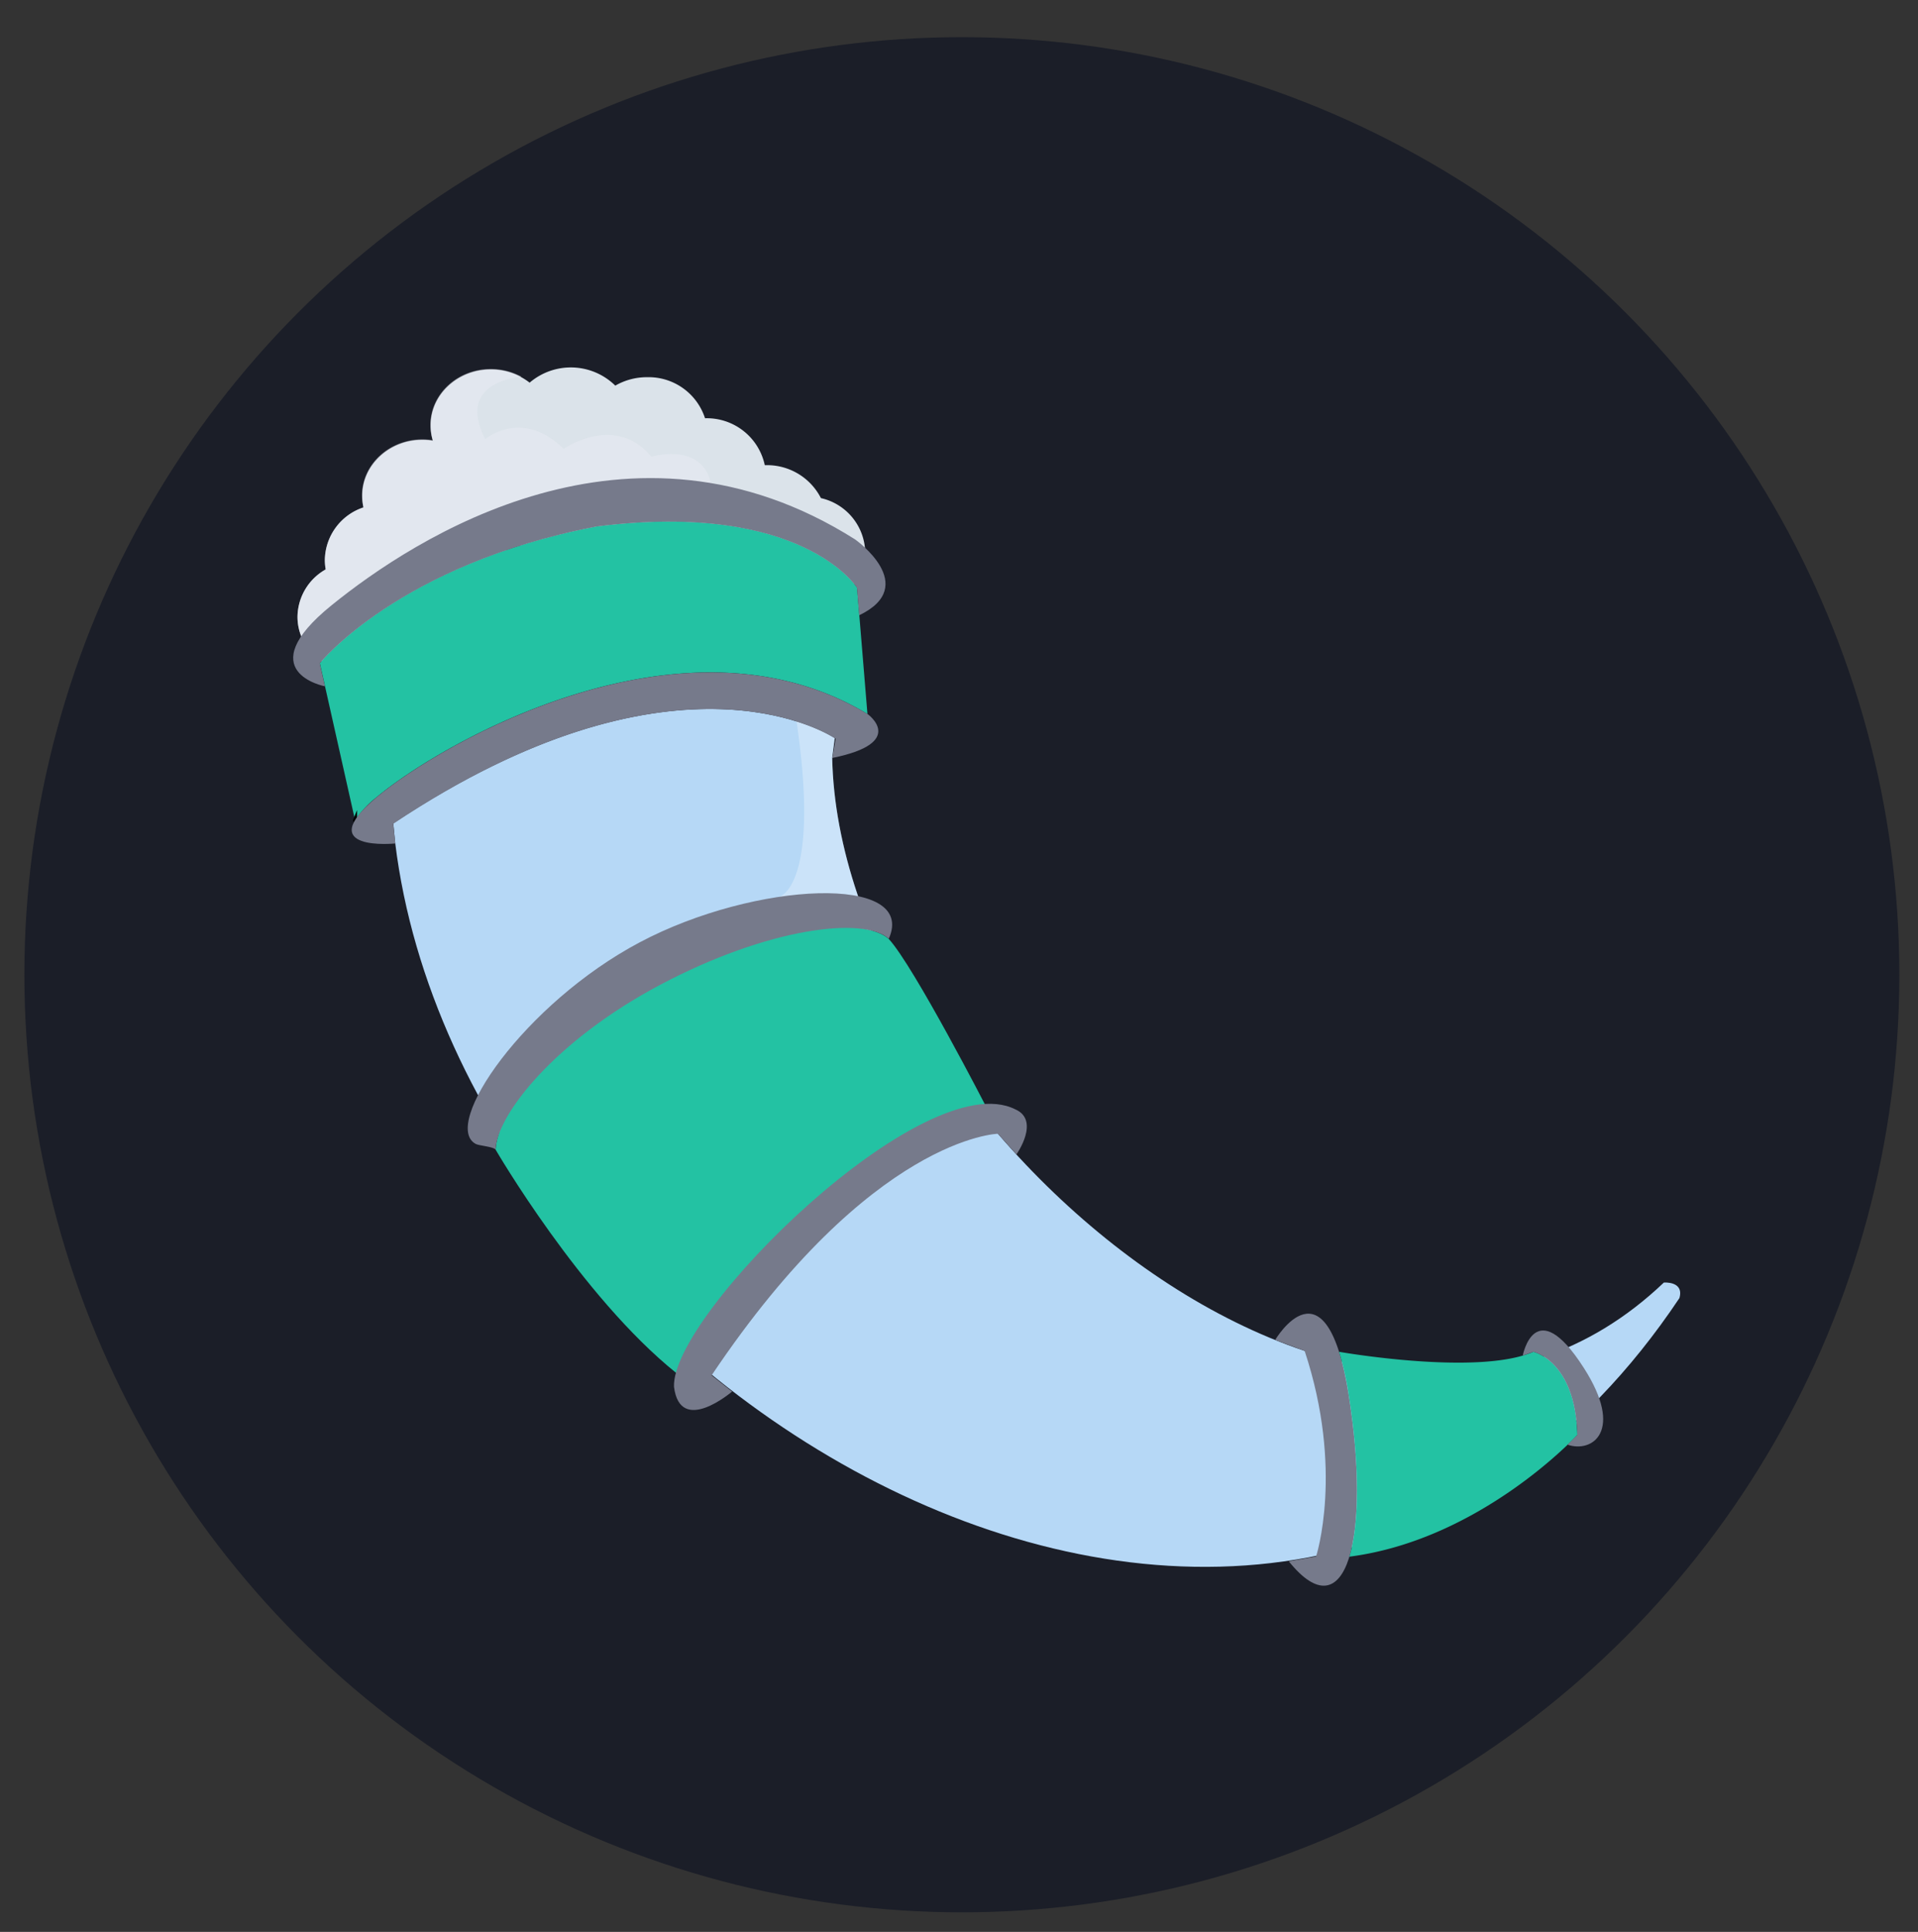 <svg xmlns="http://www.w3.org/2000/svg" xmlns:xlink="http://www.w3.org/1999/xlink" viewBox="0 0 291.09 293.17"><rect x="0" y="0" width="291.09" height="293.17" fill="#333333" stroke="none"/><defs><filter id="luminosity-noclip" x="88.85" y="-8357.28" width="34.63" height="32766" filterUnits="userSpaceOnUse" color-interpolation-filters="sRGB"><feFlood flood-color="#fff" result="bg"/><feBlend in="SourceGraphic" in2="bg"/></filter><mask id="mask" x="88.85" y="-8357.28" width="34.63" height="32766" maskUnits="userSpaceOnUse"><g style="filter:url(#luminosity-noclip)"/></mask><linearGradient id="linear-gradient" x1="115.59" y1="99.87" x2="118.02" y2="133.11" gradientTransform="matrix(1, 0.07, -0.07, 1, -1.7, -5.59)" gradientUnits="userSpaceOnUse"><stop offset="0.19"/><stop offset="0.91" stop-color="#fff"/></linearGradient><filter id="luminosity-noclip-2" x="88.85" y="109.26" width="34.63" height="28" filterUnits="userSpaceOnUse" color-interpolation-filters="sRGB"><feFlood flood-color="#fff" result="bg"/><feBlend in="SourceGraphic" in2="bg"/></filter><mask id="mask-2" x="88.85" y="109.26" width="34.63" height="28" maskUnits="userSpaceOnUse"><g style="mask:url(#mask);filter:url(#luminosity-noclip-2)"><path d="M88.85,110.31s14,2.65,14.36,17.19,7.36,10.95,4.64,1.43c-2.91-10.18.38-15,5.67-14.08,0,0,2.82.1,1.5,7s4.71,7.23,3.57-4.21c0,0,1-10.75,4.89-7.91" style="mix-blend-mode:multiply;fill:url(#linear-gradient)"/></g></mask></defs><g id="ëÎÓÈ_1" data-name="ëÎÓÈ 1"><circle cx="145.98" cy="147.92" r="142.28" style="fill:#1b1e28"/><path d="M124.59,75.59a9.18,9.18,0,0,0-8.34-5h-.18a9,9,0,0,0-9-7.12H107a9,9,0,0,0-8.8-6.23,9.6,9.6,0,0,0-4.82,1.28,9.62,9.62,0,0,0-13-.45,9.48,9.48,0,0,0-5.9-2c-5,0-9.12,3.8-9.12,8.49a8.09,8.09,0,0,0,.34,2.32,9.31,9.31,0,0,0-1.59-.13c-5,0-9.13,3.8-9.13,8.49A8.16,8.16,0,0,0,55.16,77,8.54,8.54,0,0,0,49.3,85a8.22,8.22,0,0,0,.13,1.41,8.36,8.36,0,0,0-4.28,7.19c0,4.69,4.09,8.49,9.13,8.49s9.13-3.8,9.13-8.49a8.22,8.22,0,0,0-.13-1.41,8.6,8.6,0,0,0,3.92-4.82A9.42,9.42,0,0,0,77.65,82a9.6,9.6,0,0,0,12.21-1.2,9.45,9.45,0,0,0,6.82,2.85A9.32,9.32,0,0,0,104.21,80a9.82,9.82,0,0,0,2.85.42h.18a8.77,8.77,0,0,0,6.6,6.82,9.18,9.18,0,0,0,8.34,5c5,0,9.13-3.81,9.13-8.49A8.61,8.61,0,0,0,124.59,75.59Z" style="fill:#dbe3ea"/><path d="M107.9,73.31c-1.46-6.29-9.06-4-9.06-4-5.49-6.67-13.29-1.19-13.29-1.19-6.32-6.23-11.91-1.48-11.91-1.48-3.93-7.69,2.93-9.19,5.48-9.48A9.63,9.63,0,0,0,74.44,56c-5,0-9.12,3.8-9.12,8.49a8.09,8.09,0,0,0,.34,2.32,9.31,9.31,0,0,0-1.59-.13c-5,0-9.13,3.8-9.13,8.49A8.16,8.16,0,0,0,55.16,77,8.54,8.54,0,0,0,49.3,85a8.22,8.22,0,0,0,.13,1.41,8.36,8.36,0,0,0-4.28,7.19c0,4.63,4,8.4,9,8.49l6.31-2.21a8,8,0,0,0,2.86-7.69,8.6,8.6,0,0,0,3.92-4.82A9.42,9.42,0,0,0,77.65,82a9.6,9.6,0,0,0,12.21-1.2,9.35,9.35,0,0,0,5.57,2.76C102.83,79.48,108.42,75.56,107.9,73.31Z" style="fill:#ebedf5;opacity:0.5"/><path d="M54.13,124.12a15.41,15.41,0,0,1,3-3.12c9.88-8.3,46.65-29.46,74.52-12.65l-1.58-19.18s-8.3-13.24-39.53-9.29c-30.05,5.73-42,20.76-42,20.76l5.34,23.81Q53.88,124.35,54.13,124.12Z" style="fill:#23c2a3"/><path d="M53.89,124.52l0-.07A.09.09,0,0,0,53.89,124.52Z" style="fill:none;stroke:#000;stroke-miterlimit:10;stroke-width:0.593px"/><path d="M252.52,194.63c-46,43.88-125.13-25.5-126.22-79.61l.39-3c-1.75-1.12-25-15-67,12.92l.29,3h0v0c10.36,84.23,134.86,158.88,194.9,69.05C255.63,194.38,252.52,194.63,252.52,194.63Z" style="fill:#b6d8f6"/><path d="M135.24,147.78h0c-5.45-10.67-8.72-22.13-8.94-32.82l.39-3a25.35,25.35,0,0,0-5.81-2.53c3.65,24.57-2.4,26.56-2.4,26.56C111.74,142.43,130.57,149,135.24,147.78Z" style="fill:#fff;opacity:0.29"/><path d="M134.89,142.49c-3.79-3.44-19.22-2.54-35.67,6.18-15.93,8.45-23.79,20.47-24,25.8,0,0,12.93,22.25,27.43,33.9,3.49-9.83,30.76-38.26,47.12-40.22h0S138.73,146.68,134.89,142.49Z" style="fill:#23c2a3"/><path d="M129.78,81.86c-34.21-21.65-67-.1-79.47,10s-1,12.29-1,12.29h0l-.78-3.49s12-15,42-20.76c31.23-3.95,39.53,9.29,39.53,9.29l.34,4.18h0C139.73,88.88,129.78,81.86,129.78,81.86Z" style="fill:#767a8b"/><path d="M193.53,203.34s7.75-13.16,11.16,8.34-.29,36.17-9.1,25.25l4.15-.73S204,223.09,198,205Z" style="fill:#767a8b"/><path d="M232.71,205.14c-8.45,3.7-29.48,0-29.48,0h0a44.54,44.54,0,0,1,1.46,6.54c1.68,10.58,1.64,19.51.1,24.55h0c20-2.58,34.6-18.47,34.6-18.47C239.09,206.49,232.71,205.14,232.71,205.14Z" style="fill:#23c2a3"/><path d="M239.39,217.76c-.3-11.27-6.68-12.62-6.68-12.62l-1.61.58s1.86-9.71,9.27,1.86c6.16,9.6,1.3,12.94-2.46,11.66Z" style="fill:#767a8b"/><path d="M111.11,211.17s-7.89,6.76-8.82-.73c-.4-11.07,38-49,51.79-42.1,3.85,1.68.18,6.85.18,6.85l-2.8-3.14s-19.16.43-43.46,36.66Z" style="fill:#767a8b"/><path d="M60,128s-12.75,1.3-2.86-7,46.65-29.46,74.52-12.65c0,0,6.13,4.35-5.34,6.67l.5-2.92S103.37,95.89,59.69,125Z" style="fill:#767a8b"/><path d="M100.17,149.46c16.45-8.72,30.93-10.41,34.72-7,4.36-9.83-20.26-8.76-37.8.54s-30.19,27.78-24.88,30.6c.52.27,2.61.4,3,.84C75.43,169.14,84.24,157.91,100.17,149.46Z" style="fill:#767a8b"/><g style="mask:url(#mask-2)"><path d="M88.85,110.31s14,2.65,14.36,17.19,7.36,10.95,4.64,1.43c-2.91-10.18.38-15,5.67-14.08,0,0,2.82.1,1.5,7s4.71,7.23,3.57-4.21c0,0,1-10.75,4.89-7.91" style="fill:#fff;opacity:0.6"/></g></g></svg>